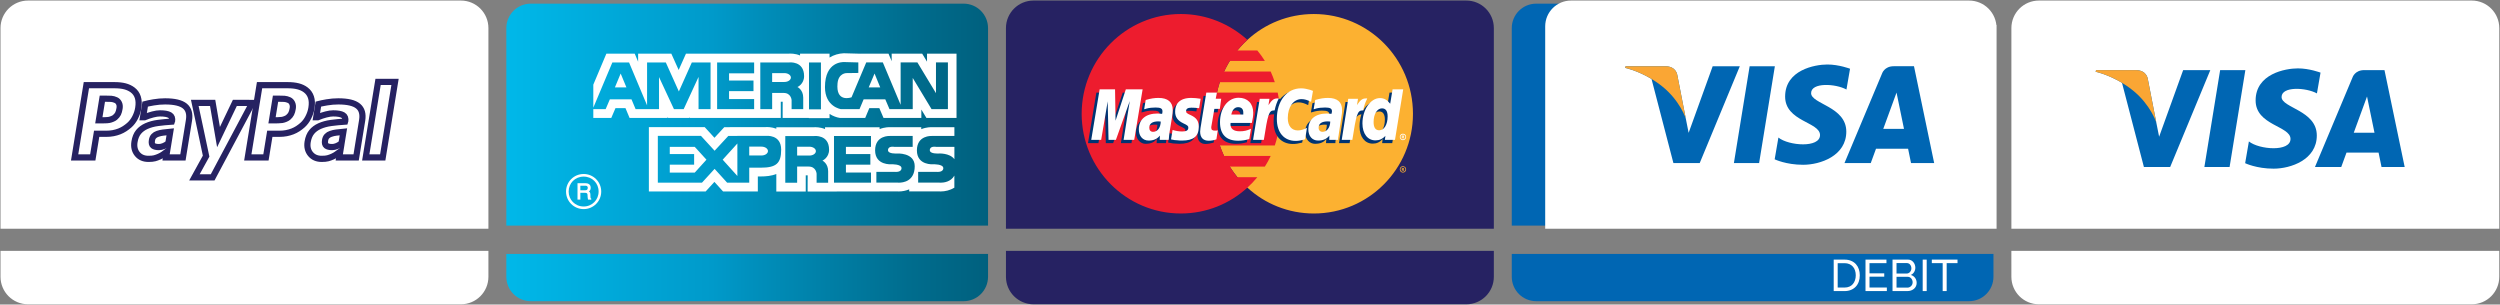 <?xml version="1.0" encoding="utf-8"?>
<!-- Generator: Adobe Illustrator 16.0.0, SVG Export Plug-In . SVG Version: 6.00 Build 0)  -->
<!DOCTYPE svg PUBLIC "-//W3C//DTD SVG 1.1//EN" "http://www.w3.org/Graphics/SVG/1.1/DTD/svg11.dtd">
<svg version="1.1" id="Layer_1" xmlns="http://www.w3.org/2000/svg" xmlns:xlink="http://www.w3.org/1999/xlink" x="0px" y="0px"
	 width="403.667px" height="49.167px" viewBox="0 0 403.667 49.167" enable-background="new 0 0 403.667 49.167"
	 xml:space="preserve">
<rect x="0" y="0" width="403.667" height="49.167" fill="#808080" stroke="none"/>
<g>
	<g>
		<g>
			<path fill="#FFFFFF" stroke="#FFFFFF" stroke-miterlimit="10" d="M399.111,0.59h-69.896c-2.18,0-3.942,1.77-3.942,3.943V36.43
				h77.778V4.533C403.05,2.359,401.287,0.59,399.111,0.59z"/>
			<path fill="#FFFFFF" stroke="#FFFFFF" stroke-miterlimit="10" d="M325.271,44.688c0,2.181,1.764,3.944,3.943,3.944h69.896
				c2.177,0,3.938-1.766,3.938-3.944v-3.685H325.27L325.271,44.688L325.271,44.688z"/>
		</g>
	</g>
	<g>
		<g>
			<path fill="#262262" stroke="#262262" stroke-miterlimit="10" d="M236.768,0.59h-69.895c-2.18,0-3.945,1.77-3.945,3.943V36.43
				h77.778V4.533C240.707,2.359,238.943,0.59,236.768,0.59z"/>
			<path fill="#262262" stroke="#262262" stroke-miterlimit="10" d="M162.928,44.688c0,2.181,1.766,3.944,3.945,3.944h69.895
				c2.176,0,3.938-1.766,3.938-3.944v-3.685h-77.778V44.688L162.928,44.688z"/>
		</g>
	</g>
	<g>
		<g>
			
				<linearGradient id="SVGID_1_" gradientUnits="userSpaceOnUse" x1="182.716" y1="-134.003" x2="260.496" y2="-134.003" gradientTransform="matrix(1 0 0 -1 -100.96 -115.493)">
				<stop  offset="0" style="stop-color:#00B8E9"/>
				<stop  offset="0.427" style="stop-color:#009ACA"/>
				<stop  offset="0.508" style="stop-color:#0090BD"/>
				<stop  offset="0.835" style="stop-color:#006D8E"/>
				<stop  offset="1" style="stop-color:#00607E"/>
			</linearGradient>
			<path fill="url(#SVGID_1_)" d="M155.596,0.59H85.701c-2.18,0-3.945,1.77-3.945,3.943V36.43h77.779V4.533
				C159.535,2.359,157.771,0.59,155.596,0.59z"/>
			
				<linearGradient id="SVGID_2_" gradientUnits="userSpaceOnUse" x1="182.716" y1="-160.311" x2="260.496" y2="-160.311" gradientTransform="matrix(1 0 0 -1 -100.96 -115.493)">
				<stop  offset="0" style="stop-color:#00B8E9"/>
				<stop  offset="0.427" style="stop-color:#009ACA"/>
				<stop  offset="0.508" style="stop-color:#0090BD"/>
				<stop  offset="0.835" style="stop-color:#006D8E"/>
				<stop  offset="1" style="stop-color:#00607E"/>
			</linearGradient>
			<path fill="url(#SVGID_2_)" d="M81.756,44.688c0,2.181,1.766,3.944,3.945,3.944h69.895c2.176,0,3.939-1.766,3.939-3.944v-3.685
				H81.756V44.688z"/>
		</g>
	</g>
	<g>
		<g>
			<path fill="#FFFFFF" stroke="#FFFFFF" stroke-miterlimit="10" d="M74.424,0.59H4.528c-2.18,0-3.945,1.77-3.945,3.943V36.43h77.78
				V4.533C78.363,2.359,76.6,0.59,74.424,0.59z"/>
			<path fill="#FFFFFF" stroke="#FFFFFF" stroke-miterlimit="10" d="M0.583,44.688c0,2.181,1.766,3.944,3.945,3.944h69.896
				c2.176,0,3.939-1.766,3.939-3.944v-3.685H0.583V44.688z"/>
		</g>
	</g>
	<path fill="#0066B3" d="M249.996,4.254c0-2.02,1.639-3.664,3.666-3.664h-5.619c-2.178,0-3.942,1.77-3.942,3.943V36.43h5.896v-2.541
		V4.254z"/>
	<path fill="#FFFFFF" stroke="#FFFFFF" stroke-miterlimit="10" d="M321.878,4.533c0-2.174-1.764-3.943-3.938-3.943h-64.276
		c-2.027,0-3.666,1.645-3.666,3.664v29.635v2.541h71.883V4.533H321.878z"/>
	<path fill="#0066B3" d="M249.996,41.003H244.1v3.685c0,2.181,1.767,3.944,3.942,3.944h69.896c2.176,0,3.939-1.766,3.939-3.944
		v-1.494v-2.188h-71.883V41.003z"/>
	<path fill="#FFFFFF" d="M296.082,46.998v-5.078h1.76c0.404,0,0.762,0.066,1.068,0.201c0.309,0.133,0.563,0.313,0.77,0.543
		c0.205,0.229,0.359,0.498,0.461,0.805c0.104,0.309,0.154,0.636,0.154,0.984c0,0.385-0.058,0.734-0.172,1.047
		c-0.115,0.313-0.279,0.58-0.494,0.801c-0.215,0.223-0.474,0.395-0.775,0.516C298.55,46.938,298.212,47,297.841,47h-1.76V46.998z
		 M299.644,44.453c0-0.287-0.039-0.551-0.119-0.791c-0.078-0.24-0.195-0.447-0.35-0.619c-0.156-0.172-0.346-0.307-0.568-0.403
		c-0.225-0.099-0.48-0.146-0.766-0.146h-1.115v3.934h1.115c0.291,0,0.549-0.051,0.775-0.15s0.416-0.238,0.563-0.415
		c0.149-0.176,0.266-0.385,0.344-0.625C299.604,44.994,299.644,44.733,299.644,44.453z"/>
	<path fill="#FFFFFF" d="M304.664,46.425v0.572h-3.447v-5.078h3.383v0.572h-2.738v1.645h2.381v0.537h-2.381v1.752H304.664z"/>
	<path fill="#FFFFFF" d="M309.478,45.689c0,0.195-0.039,0.374-0.119,0.536c-0.078,0.162-0.186,0.301-0.32,0.415
		c-0.137,0.113-0.295,0.201-0.473,0.265c-0.18,0.062-0.371,0.093-0.576,0.093h-2.41v-5.078h2.525c0.176,0,0.336,0.039,0.479,0.115
		c0.144,0.075,0.267,0.176,0.365,0.297c0.1,0.121,0.178,0.26,0.232,0.414c0.054,0.155,0.082,0.313,0.082,0.469
		c0,0.252-0.063,0.486-0.189,0.701s-0.307,0.375-0.541,0.479c0.291,0.086,0.521,0.244,0.691,0.477
		C309.392,45.101,309.478,45.375,309.478,45.689z M306.224,42.477v1.694h1.615c0.115,0,0.219-0.021,0.313-0.067
		c0.097-0.045,0.179-0.104,0.248-0.183c0.067-0.075,0.123-0.166,0.164-0.269s0.062-0.211,0.062-0.325
		c0-0.119-0.021-0.23-0.058-0.336c-0.039-0.104-0.09-0.195-0.153-0.271c-0.064-0.076-0.144-0.137-0.236-0.18
		c-0.092-0.043-0.191-0.063-0.297-0.063H306.224z M308.828,45.576c0-0.115-0.021-0.227-0.063-0.334
		c-0.039-0.107-0.095-0.201-0.164-0.281c-0.067-0.082-0.149-0.146-0.246-0.193s-0.201-0.071-0.313-0.071h-1.816v1.745h1.766
		c0.119,0,0.229-0.023,0.33-0.072c0.1-0.047,0.188-0.109,0.264-0.188c0.076-0.078,0.138-0.171,0.181-0.275
		C308.806,45.798,308.828,45.689,308.828,45.576z"/>
	<path fill="#FFFFFF" d="M316.075,42.492h-1.752v4.506h-0.645v-4.506h-1.753v-0.572h4.148L316.075,42.492L316.075,42.492z"/>
	<g>
		<g>
			<polygon fill="#0066B3" points="284.037,26.333 279.966,26.333 282.509,10.695 286.582,10.695 			"/>
			<path fill="#0066B3" d="M276.541,10.695l-3.883,10.756l-0.459-2.316v0.002l-1.371-7.033c0,0-0.164-1.408-1.932-1.408h-6.416
				l-0.076,0.264c0,0,1.963,0.408,4.26,1.789l3.537,13.586h4.244l6.477-15.64L276.541,10.695L276.541,10.695z"/>
			<path fill="#0066B3" d="M308.568,26.333h3.738l-3.26-15.639h-3.273c-1.512,0-1.879,1.166-1.879,1.166l-6.072,14.473h4.242
				l0.85-2.32h5.178L308.568,26.333z M304.087,20.803l2.14-5.854l1.203,5.854H304.087z"/>
			<path fill="#0066B3" d="M298.141,14.455l0.58-3.357c0,0-1.794-0.684-3.662-0.684c-2.021,0-6.82,0.885-6.82,5.178
				c0,4.041,5.634,4.094,5.634,6.215s-5.054,1.742-6.72,0.402l-0.604,3.512c0,0,1.815,0.885,4.596,0.885
				c2.779,0,6.971-1.44,6.971-5.356c0-4.064-5.682-4.445-5.682-6.213C292.432,13.268,296.398,13.496,298.141,14.455z"/>
		</g>
		<path fill="#FAA634" d="M272.199,19.137l-1.371-7.033c0,0-0.164-1.408-1.932-1.408h-6.416l-0.076,0.264
			c0,0,3.086,0.641,6.045,3.035C271.275,16.283,272.199,19.137,272.199,19.137z"/>
	</g>
	<g>
		<g>
			<polygon fill="#0066B3" points="360.005,26.962 355.934,26.962 358.479,11.322 362.55,11.322 			"/>
			<path fill="#0066B3" d="M352.507,11.322l-3.881,10.756l-0.461-2.314h0.002l-1.371-7.033c0,0-0.164-1.408-1.93-1.408h-6.418
				l-0.076,0.264c0,0,1.963,0.408,4.26,1.789l3.537,13.588h4.242l6.48-15.641h-4.385V11.322z"/>
			<path fill="#0066B3" d="M384.537,26.962h3.738l-3.26-15.641h-3.273c-1.512,0-1.881,1.166-1.881,1.166l-6.07,14.475h4.242
				l0.85-2.324h5.177L384.537,26.962z M380.055,21.43l2.141-5.854l1.205,5.854H380.055z"/>
			<path fill="#0066B3" d="M374.107,15.082l0.582-3.357c0,0-1.793-0.684-3.662-0.684c-2.021,0-6.82,0.885-6.82,5.178
				c0,4.041,5.633,4.094,5.633,6.215s-5.053,1.742-6.719,0.402l-0.604,3.512c0,0,1.817,0.885,4.596,0.885
				c2.779,0,6.974-1.44,6.974-5.356c0-4.066-5.687-4.445-5.687-6.213C368.398,13.895,372.365,14.123,374.107,15.082z"/>
		</g>
		<path fill="#FAA634" d="M348.167,19.764l-1.371-7.033c0,0-0.164-1.408-1.93-1.408h-6.418l-0.076,0.264
			c0,0,3.086,0.641,6.043,3.035C347.244,16.91,348.167,19.764,348.167,19.764z"/>
	</g>
	<g>
		<path fill="#FCB131" d="M201.412,30.296c2.82,2.599,6.609,4.177,10.729,4.177c8.846,0,16.006-7.216,16.006-16.09
			c0-8.902-7.16-16.119-16.006-16.119c-4.119,0-7.908,1.576-10.729,4.176c-3.234,2.957-5.279,7.215-5.279,11.943
			C196.133,23.109,198.178,27.369,201.412,30.296L201.412,30.296z"/>
		<path fill="#FCB131" d="M226.018,27.339c0-0.276,0.224-0.498,0.498-0.498c0.305,0,0.524,0.222,0.524,0.498
			c0,0.304-0.221,0.525-0.524,0.525C226.24,27.867,226.018,27.643,226.018,27.339L226.018,27.339z M226.516,27.753
			c0.221,0,0.414-0.192,0.414-0.414c0-0.223-0.193-0.389-0.414-0.389c-0.192,0-0.388,0.166-0.388,0.389
			C226.128,27.561,226.322,27.753,226.516,27.753L226.516,27.753z M226.46,27.587h-0.11v-0.471h0.192c0.029,0,0.084,0,0.111,0.029
			c0.055,0.027,0.055,0.057,0.055,0.111c0,0.053-0.026,0.109-0.082,0.109l0.109,0.221h-0.139l-0.055-0.193h-0.082V27.587v-0.276
			h0.055c0.027,0,0.057,0,0.057,0c0.025,0,0.025-0.026,0.025-0.054c0-0.028,0-0.028-0.025-0.055c0,0-0.029,0-0.057,0h-0.055v0.107
			V27.587L226.46,27.587z"/>
		<path fill="#ED1C2E" d="M206.582,16.668c-0.055-0.58-0.166-1.133-0.274-1.715h-9.787c0.111-0.58,0.275-1.135,0.443-1.686h8.873
			c-0.192-0.58-0.414-1.162-0.662-1.713h-7.521c0.277-0.582,0.582-1.162,0.912-1.717h5.668c-0.358-0.578-0.772-1.16-1.217-1.686
			h-3.234c0.498-0.607,1.051-1.188,1.631-1.713c-2.848-2.572-6.605-4.176-10.754-4.176c-8.818,0-16.008,7.217-16.008,16.119
			c0,8.875,7.189,16.09,16.008,16.09c4.148,0,7.906-1.578,10.754-4.177l0,0l0,0c0.582-0.524,1.107-1.078,1.604-1.686h-3.234
			c-0.441-0.555-0.828-1.105-1.217-1.713h5.668c0.359-0.555,0.664-1.105,0.941-1.717h-7.521c-0.248-0.551-0.496-1.105-0.689-1.686
			h8.873c0.195-0.553,0.332-1.133,0.472-1.713c0.108-0.555,0.221-1.135,0.274-1.715c0.058-0.553,0.084-1.105,0.084-1.686
			C206.666,17.801,206.639,17.221,206.582,16.668L206.582,16.668z"/>
		<path fill="#FFFFFF" d="M226.018,22.113c0-0.303,0.224-0.525,0.498-0.525c0.305,0,0.524,0.223,0.524,0.525
			c0,0.277-0.221,0.525-0.524,0.525C226.24,22.639,226.018,22.391,226.018,22.113L226.018,22.113z M226.516,22.502
			c0.221,0,0.414-0.166,0.414-0.389c0-0.221-0.193-0.385-0.414-0.385c-0.192,0-0.388,0.164-0.388,0.385
			C226.128,22.336,226.322,22.502,226.516,22.502L226.516,22.502z M226.46,22.336h-0.11v-0.443h0.192c0.029,0,0.084,0,0.111,0
			c0.055,0.029,0.055,0.084,0.055,0.139c0,0.027-0.026,0.082-0.082,0.111l0.109,0.193h-0.139l-0.055-0.166h-0.082V22.336v-0.25
			h0.055c0.027,0,0.057,0,0.057-0.027c0.025,0,0.025-0.027,0.025-0.055c0,0,0-0.027-0.025-0.027c0-0.029-0.029,0-0.057,0h-0.055
			v0.109V22.336L226.46,22.336z"/>
		<path fill="#003473" d="M195.967,23.025c-0.525,0.139-0.912,0.223-1.299,0.223c-0.83,0-1.328-0.525-1.328-1.465
			c0-0.195,0.027-0.389,0.057-0.609l0.109-0.637l0.084-0.525l0.746-4.533h1.658l-0.193,0.994h1.051l-0.25,1.66h-1.049l-0.443,2.709
			c-0.027,0.139-0.027,0.221-0.027,0.275c0,0.359,0.166,0.5,0.58,0.5c0.193,0,0.359-0.029,0.525-0.057L195.967,23.025
			L195.967,23.025z"/>
		<path fill="#003473" d="M201.33,22.973c-0.607,0.166-1.16,0.248-1.77,0.248c-1.879,0-2.959-0.996-2.959-2.961
			c0-2.293,1.273-3.949,3.043-3.949c1.41,0,2.322,0.938,2.322,2.404c0,0.496-0.057,0.967-0.193,1.629h-3.457
			c-0.027,0.111-0.027,0.168-0.027,0.223c0,0.773,0.525,1.162,1.521,1.162c0.635,0,1.188-0.141,1.797-0.414L201.33,22.973
			L201.33,22.973z M200.309,19.018c0-0.139,0-0.248,0-0.332c0-0.553-0.307-0.857-0.832-0.857c-0.553,0-0.939,0.416-1.104,1.189
			H200.309L200.309,19.018z"/>
		<polygon fill="#003473" points="182.695,23.109 180.982,23.109 181.979,16.834 179.738,23.109 178.549,23.109 178.412,16.861 
			177.361,23.109 175.674,23.109 177.029,14.953 179.545,14.953 179.6,19.984 181.287,14.953 184.051,14.953 		"/>
		<path fill="#003473" d="M186.871,20.15c-0.166-0.027-0.221-0.027-0.332-0.027c-0.996,0-1.492,0.389-1.492,0.994
			c0,0.418,0.248,0.693,0.635,0.693C186.512,21.811,186.844,21.117,186.871,20.15L186.871,20.15z M188.254,23.109h-1.494
			l0.027-0.691c-0.387,0.525-0.912,0.803-1.822,0.803c-0.83,0-1.549-0.748-1.549-1.826c0-0.303,0.055-0.58,0.137-0.857
			c0.277-1.021,1.301-1.658,2.877-1.686c0.193,0,0.496,0,0.773,0.027c0.055-0.223,0.055-0.303,0.055-0.441
			c0-0.443-0.359-0.58-1.16-0.58c-0.498,0-1.051,0.082-1.438,0.221l-0.25,0.055l-0.109,0.027l0.248-1.492
			c0.801-0.248,1.383-0.357,2.02-0.357c1.49,0,2.293,0.688,2.293,1.961c0,0.33,0.027,0.58-0.082,1.299l-0.389,2.377l-0.055,0.416
			l-0.027,0.332l-0.027,0.221L188.254,23.109L188.254,23.109z"/>
		<path fill="#003473" d="M209.68,16.529c0.498,0,0.938,0.139,1.549,0.443l0.304-1.77c-0.166-0.084-0.222-0.084-0.441-0.166
			l-0.691-0.193c-0.221-0.055-0.496-0.084-0.803-0.084c-0.855,0-1.354,0.029-1.879,0.332c-0.277,0.193-0.635,0.443-1.023,0.885
			l-0.221-0.055l-1.77,1.242l0.082-0.691h-1.824l-1.079,6.637h1.743l0.635-3.566c0,0,0.25-0.498,0.359-0.664
			c0.332-0.414,0.608-0.414,0.969-0.414c0.055,0,0.111,0,0.139,0c-0.055,0.387-0.084,0.803-0.084,1.271
			c0,2.156,1.217,3.512,3.098,3.512c0.469,0,0.883-0.057,1.521-0.223l0.305-1.879c-0.553,0.305-1.051,0.441-1.467,0.441
			c-1.021,0-1.629-0.773-1.629-1.99C207.468,17.801,208.38,16.529,209.68,16.529L209.68,16.529z"/>
		<path fill="#003473" d="M224.359,14.953l-0.387,2.322c-0.414-0.635-0.912-0.939-1.576-0.939c-0.914,0-1.77,0.525-2.295,1.521
			v-0.029l-1.105-0.664l0.111-0.691h-1.852l-1.053,6.637h1.715l0.58-3.566c0,0,0.442-0.498,0.553-0.664
			c0.277-0.332,0.553-0.387,0.775-0.414c-0.193,0.553-0.306,1.217-0.306,1.963c0,1.658,0.856,2.764,2.129,2.764
			c0.636,0,1.134-0.219,1.604-0.746l-0.084,0.664h1.633l1.326-8.156h-1.77V14.953z M222.23,21.535c-0.58,0-0.885-0.443-0.885-1.301
			c0-1.301,0.553-2.24,1.355-2.24c0.606,0,0.911,0.471,0.911,1.301C223.613,20.621,223.061,21.535,222.23,21.535L222.23,21.535z"/>
		<path fill="#003473" d="M214.24,20.15c-0.166-0.027-0.219-0.027-0.33-0.027c-0.996,0-1.492,0.389-1.492,0.994
			c0,0.418,0.248,0.693,0.636,0.693C213.88,21.811,214.212,21.117,214.24,20.15L214.24,20.15z M215.623,23.109h-1.52l0.055-0.691
			c-0.387,0.525-0.912,0.803-1.824,0.803c-0.856,0-1.604-0.719-1.604-1.826c0-1.576,1.188-2.543,3.068-2.543
			c0.193,0,0.498,0,0.746,0.027c0.055-0.223,0.084-0.303,0.084-0.441c0-0.443-0.359-0.58-1.189-0.58
			c-0.471,0-1.051,0.082-1.438,0.221l-0.224,0.055l-0.108,0.027l0.248-1.492c0.803-0.248,1.383-0.357,2.02-0.357
			c1.492,0,2.266,0.688,2.266,1.961c0,0.33,0.055,0.58-0.082,1.299l-0.358,2.377l-0.056,0.416l-0.057,0.332l-0.027,0.221V23.109
			L215.623,23.109z"/>
		<path fill="#003473" d="M191.875,17.885c0.332,0,0.801,0.027,1.299,0.109l0.25-1.547c-0.498-0.057-1.162-0.137-1.549-0.137
			c-1.936,0-2.57,1.049-2.57,2.266c0,0.801,0.359,1.381,1.299,1.824c0.691,0.332,0.801,0.387,0.801,0.691
			c0,0.414-0.357,0.662-1.023,0.662c-0.523,0-1.021-0.082-1.574-0.277l-0.193,1.521l0.027,0.027l0.332,0.057
			c0.109,0.027,0.248,0.057,0.441,0.082c0.414,0.027,0.775,0.057,0.996,0.057c1.936,0,2.736-0.748,2.736-2.213
			c0-0.912-0.441-1.465-1.299-1.852c-0.746-0.334-0.83-0.387-0.83-0.691C191.018,18.16,191.35,17.885,191.875,17.885L191.875,17.885
			z"/>
		<path fill="#FFFFFF" d="M212.001,14.676l-0.305,1.771c-0.607-0.305-1.051-0.443-1.547-0.443c-1.301,0-2.213,1.271-2.213,3.07
			c0,1.242,0.609,1.988,1.631,1.988c0.414,0,0.912-0.137,1.465-0.414l-0.303,1.854c-0.637,0.164-1.051,0.248-1.521,0.248
			c-1.879,0-3.041-1.355-3.041-3.539c0-2.9,1.604-4.947,3.898-4.947c0.305,0,0.58,0.025,0.803,0.082l0.689,0.166
			C211.779,14.594,211.835,14.623,212.001,14.676L212.001,14.676z"/>
		<path fill="#FFFFFF" d="M206.416,15.893c-0.055,0-0.108,0-0.164,0c-0.58,0-0.914,0.277-1.438,1.08l0.166-1.025h-1.574
			l-1.078,6.637h1.74c0.638-4.064,0.802-4.756,1.634-4.756c0.055,0,0.055,0,0.108,0c0.166-0.801,0.387-1.381,0.664-1.906
			L206.416,15.893L206.416,15.893z"/>
		<path fill="#FFFFFF" d="M196.408,22.502c-0.469,0.164-0.855,0.221-1.242,0.221c-0.885,0-1.383-0.498-1.383-1.465
			c0-0.166,0.027-0.389,0.055-0.58l0.111-0.666l0.082-0.523l0.748-4.535h1.713l-0.193,0.994h0.885l-0.221,1.633h-0.885l-0.471,2.764
			c-0.027,0.111-0.027,0.193-0.027,0.277c0,0.332,0.166,0.471,0.58,0.471c0.193,0,0.359,0,0.471-0.055L196.408,22.502
			L196.408,22.502z"/>
		<path fill="#FFFFFF" d="M189.746,18.051c0,0.828,0.387,1.408,1.301,1.852c0.717,0.332,0.828,0.441,0.828,0.719
			c0,0.416-0.305,0.607-0.996,0.607c-0.523,0-0.994-0.082-1.547-0.248l-0.25,1.521l0.084,0.025l0.305,0.057
			c0.109,0.027,0.248,0.055,0.469,0.055c0.387,0.057,0.719,0.057,0.939,0.057c1.826,0,2.682-0.691,2.682-2.213
			c0-0.912-0.359-1.438-1.215-1.852c-0.746-0.334-0.83-0.414-0.83-0.719c0-0.359,0.305-0.525,0.857-0.525
			c0.332,0,0.801,0.027,1.244,0.084l0.248-1.523c-0.441-0.082-1.133-0.137-1.52-0.137C190.41,15.811,189.719,16.834,189.746,18.051
			L189.746,18.051z"/>
		<path fill="#FFFFFF" d="M225.244,22.584h-1.631l0.082-0.637c-0.469,0.498-0.967,0.719-1.602,0.719
			c-1.273,0-2.104-1.078-2.104-2.736c0-2.211,1.302-4.092,2.822-4.092c0.688,0,1.188,0.305,1.658,0.912l0.387-2.322h1.715
			L225.244,22.584L225.244,22.584z M222.701,21.037c0.801,0,1.354-0.941,1.354-2.24c0-0.857-0.304-1.301-0.91-1.301
			c-0.774,0-1.354,0.912-1.354,2.211C221.789,20.592,222.093,21.037,222.701,21.037L222.701,21.037z"/>
		<path fill="#FFFFFF" d="M201.717,22.445c-0.607,0.193-1.16,0.277-1.797,0.277c-1.934,0-2.93-1.023-2.93-2.986
			c0-2.266,1.271-3.953,3.012-3.953c1.439,0,2.352,0.939,2.352,2.406c0,0.496-0.057,0.967-0.221,1.658h-3.43
			c-0.027,0.082-0.027,0.137-0.027,0.193c0,0.773,0.525,1.16,1.521,1.16c0.635,0,1.188-0.109,1.797-0.414L201.717,22.445
			L201.717,22.445z M200.75,18.492c0-0.139,0-0.248,0-0.332c0-0.553-0.305-0.855-0.83-0.855c-0.553,0-0.939,0.414-1.105,1.188
			L200.75,18.492L200.75,18.492z"/>
		<polygon fill="#FFFFFF" points="183.139,22.584 181.424,22.584 182.42,16.311 180.182,22.584 178.992,22.584 178.854,16.363 
			177.803,22.584 176.199,22.584 177.555,14.428 180.043,14.428 180.125,19.488 181.783,14.428 184.494,14.428 		"/>
		<path fill="#FFFFFF" d="M187.424,19.627c-0.166,0-0.248-0.029-0.387-0.029c-0.967,0-1.465,0.359-1.465,1.023
			c0,0.416,0.221,0.664,0.607,0.664C186.898,21.285,187.396,20.621,187.424,19.627L187.424,19.627z M188.695,22.584h-1.438
			l0.027-0.691c-0.441,0.553-1.023,0.803-1.824,0.803c-0.939,0-1.576-0.719-1.576-1.797c0-1.631,1.105-2.572,3.041-2.572
			c0.193,0,0.443,0.027,0.719,0.057c0.055-0.223,0.055-0.305,0.055-0.416c0-0.441-0.303-0.607-1.104-0.607
			c-0.498,0-1.053,0.055-1.439,0.166l-0.248,0.082l-0.166,0.027l0.248-1.492c0.857-0.25,1.439-0.332,2.074-0.332
			c1.494,0,2.295,0.662,2.295,1.936c0,0.332-0.027,0.58-0.139,1.328l-0.387,2.348l-0.055,0.416l-0.027,0.332l-0.029,0.248
			L188.695,22.584L188.695,22.584z"/>
		<path fill="#FFFFFF" d="M214.794,19.627c-0.194,0-0.276-0.029-0.389-0.029c-0.994,0-1.492,0.359-1.492,1.023
			c0,0.416,0.248,0.664,0.635,0.664C214.24,21.285,214.766,20.621,214.794,19.627L214.794,19.627z M216.066,22.584h-1.438
			l0.024-0.691c-0.44,0.553-1.021,0.803-1.823,0.803c-0.939,0-1.576-0.719-1.576-1.797c0-1.631,1.106-2.572,3.043-2.572
			c0.19,0,0.44,0.027,0.69,0.057c0.056-0.223,0.082-0.305,0.082-0.416c0-0.441-0.305-0.607-1.104-0.607
			c-0.498,0-1.078,0.055-1.465,0.166l-0.224,0.082l-0.166,0.027l0.25-1.492c0.856-0.25,1.438-0.332,2.072-0.332
			c1.493,0,2.269,0.662,2.269,1.936c0,0.332,0,0.58-0.138,1.328l-0.36,2.348l-0.056,0.416l-0.058,0.332l-0.024,0.248L216.066,22.584
			L216.066,22.584z"/>
		<path fill="#FFFFFF" d="M220.71,15.893c-0.055,0-0.11,0-0.166,0c-0.58,0-0.912,0.277-1.438,1.08l0.166-1.025h-1.576l-1.051,6.637
			h1.713c0.637-4.064,0.803-4.756,1.631-4.756c0.057,0,0.057,0,0.111,0c0.166-0.801,0.387-1.381,0.662-1.906L220.71,15.893
			L220.71,15.893z"/>
	</g>
	<g>
		<g>
			<polygon fill="#FFFFFF" points="141.211,11.871 142.129,14.117 140.266,14.117 			"/>
			<path fill="#FFFFFF" d="M124.676,11.805h1.98c0.574,0,1.047,0.32,1.047,0.715c0,0.396-0.473,0.715-1.047,0.715h-1.98V11.805z"/>
			<polygon fill="#FFFFFF" points="100.217,11.871 99.285,14.117 101.148,14.117 			"/>
			<path fill="#FFFFFF" d="M111.346,18.885c0,0.033,0,0.16,0,0.16h4.42h0.357h5.195h1.84h2.912c0,0,0-2.023,0-2.617
				c0.113,0,0.27,0,0.311,0c-0.002,0.189-0.008,1.197-0.008,1.197v1.42h4.227v0.025h3.346v-0.674
				c0.576,0.363,1.16,0.566,1.609,0.633l0.102,0.016h4.045c0,0,0.516-1.23,0.662-1.582c0.639,0,0.986,0,1.619,0
				c0.154,0.357,0.678,1.582,0.678,1.582h6.107c0,0,0-1.246,0-1.357c0.094,0.156,0.818,1.357,0.818,1.357h4.861V8.664h-4.764
				c0,0,0,1.086,0,1.293c-0.078-0.129-0.781-1.293-0.781-1.293h-4.926c0,0,0,0.92,0,1.215c-0.014-0.031-0.51-1.215-0.51-1.215H138.9
				l-0.002,0.008c-0.1-0.004-2.656-0.072-2.656-0.072c-0.801,0.035-1.598,0.258-2.297,0.691V8.664h-1.418h-3.346v0.291
				c-0.795-0.33-1.563-0.313-1.855-0.291h-4.168h-1.418h-0.422h-5.195h-1.418h-0.357h-3.588c0,0-0.799,1.787-1.178,2.635
				c-0.383-0.852-1.186-2.635-1.186-2.635h-5.361c0,0,0,1.117,0,1.307c-0.021-0.053-0.549-1.307-0.549-1.307h-4.578l-2.109,5.006
				v3.713l3.076-7.301h2.695l2.91,6.932v-6.932h3.025l2.107,4.686l2.094-4.686h3.025v7.543h-1.941v-5.207l-2.4,5.207h-1.57
				l-2.412-5.182v5.182h-1.672h-0.256h-1.852l-0.662-1.582h-3.5l-0.676,1.582h-1.992v1.42H98.7c0,0,0.523-1.225,0.678-1.582
				c0.635,0,0.98,0,1.617,0c0.146,0.352,0.662,1.582,0.662,1.582h6.143c0,0,0-0.15,0-0.193c0.031,0.07,0.088,0.193,0.088,0.193
				h3.383C111.271,19.045,111.324,18.934,111.346,18.885z M136.23,10.018l2.361,0.064v1.697l-1.939,0.025c0,0-1.264,0-1.418,1.646
				c-0.02,0.189-0.027,0.363-0.025,0.525c0.006,2.549,2.213,1.758,2.285,1.736l2.375-5.631h2.68l2.873,6.842V10.08h2.707l3,4.965
				V10.08h1.928v7.543h-2.643l-3.039-5.039v5.039h-1.646h-0.307h-1.799l-0.678-1.582h-3.498l-0.664,1.582h-1.762h-0.318h-0.92
				c0,0-2.578-0.369-2.578-3.561C133.205,9.877,136.129,10.043,136.23,10.018z M130.627,10.082h1.926v7.57h-1.926V10.082z
				 M122.762,10.082h4.648c0,0,2.424-0.293,2.424,2.209c0,1.303-1.072,1.76-1.072,1.76s0.932,0.436,0.932,1.711v1.863h-1.877v-1.467
				c0,0-0.076-1.15-1.275-1.15h-1.865v2.617h-1.914L122.762,10.082L122.762,10.082z M115.791,10.082h5.977v1.76h-4.049v1.164h3.945
				v1.707h-3.945v1.279h4.049v1.633h-5.977V10.082z"/>
		</g>
		<g>
			<path fill="none" d="M154.104,25.71v2.642c0.209-0.373,0.344-0.858,0.344-1.509C154.447,26.36,154.313,25.996,154.104,25.71z"/>
			<rect x="154.104" y="21.953" fill="none" width="0.002" height="1.762"/>
			<path fill="#FFFFFF" d="M150.133,24.252c0,0.623,1.393,0.535,1.393,0.535s1.809-0.129,2.578,0.923v-1.996h-2.949
				C151.154,23.715,150.133,23.51,150.133,24.252z"/>
			<path fill="#FFFFFF" d="M150.439,21.953h3.664v-1.418l-3.607,0.002c-0.117-0.006-0.898-0.027-1.74,0.318v-0.32l-5.012,0.002
				c-0.119-0.006-0.885-0.027-1.717,0.309v-0.297h-1.42h-7.391v0.291c-0.793-0.326-1.559-0.314-1.854-0.291h-6.012v0.236
				c-0.752-0.283-1.453-0.281-1.721-0.262h-4.598l-1.469,0.012h-0.619c0,0-1.004,1.086-1.582,1.713
				c-0.576-0.631-1.576-1.725-1.576-1.725h-9.014v10.395h9.166c0,0,0.92-1.006,1.414-1.549c0.49,0.541,1.404,1.549,1.404,1.549
				h5.609c0,0,0-1.938,0-2.426c0.17,0,0.459,0,0.459,0c0.85,0,1.744-0.082,2.525-0.398v2.837h4.752c0,0,0-2.022,0-2.617
				c0.115,0,0.271,0,0.313,0c-0.002,0.188-0.008,1.196-0.008,1.196v1.421h4.701v-0.013h6.918v-0.016l2.859-0.002
				c0.113,0.006,0.23,0.014,0.23,0.014c0.563,0,1.146-0.115,1.695-0.34v0.33l4.826-0.004c0.113,0.006,0.232,0.014,0.232,0.014
				c0.75,0,1.547-0.192,2.232-0.61v-1.951c-0.574,1.022-1.717,1.144-2.207,1.144c-0.143,0-0.23-0.011-0.23-0.011h-3.41V27.75h2.977
				c0,0,1.084,0.127,1.084-0.599c0-0.68-1.621-0.627-1.621-0.627s-2.643,0.229-2.643-2.247
				C148.053,21.813,150.439,21.953,150.439,21.953z M122.852,27.074h-1.875V29.5h-1.891h-1.674l-2.027-2.234L113.34,29.5h-1.16
				h-5.963v-7.558h5.963h1.008l2.197,2.398l2.209-2.387h1.467v-0.012h4.646c0,0,2.426-0.268,2.426,2.219
				C126.133,26.382,125.328,27.074,122.852,27.074z M133.717,27.647v1.862h-1.863v-1.467c0,0-0.078-1.147-1.277-1.147h-1.865v2.614
				h-1.914v-7.542h4.646c0,0,2.426-0.293,2.426,2.209c0,1.301-1.072,1.76-1.072,1.76S133.717,26.371,133.717,27.647z
				 M140.635,23.715h-4.047v1.16h3.945v1.712h-3.945v1.277h4.047v1.633h-5.973v-7.532h5.973V23.715z M145.145,29.496
				c-0.145,0-0.232-0.011-0.232-0.011h-3.408V27.75h2.988c0,0,1.072,0.127,1.072-0.599c0-0.68-1.621-0.627-1.621-0.627
				s-2.643,0.229-2.643-2.247c0-2.465,2.385-2.324,2.385-2.324h3.68v1.762h-2.963c0,0-1.021-0.205-1.021,0.537
				c0,0.623,1.391,0.535,1.391,0.535s2.924-0.215,2.924,2.056C147.695,29.28,145.811,29.496,145.145,29.496z"/>
			<polygon fill="#FFFFFF" points="119.061,28.416 119.061,23.168 116.688,25.785 			"/>
			<path fill="#FFFFFF" d="M130.691,23.689h-1.98v1.43h1.98c0.574,0,1.047-0.318,1.047-0.715S131.266,23.689,130.691,23.689z"/>
			<polygon fill="#FFFFFF" points="108.146,23.715 108.146,24.875 112.078,24.875 112.078,26.587 108.146,26.587 108.146,27.867 
				112.18,27.867 114.068,25.785 112.18,23.715 			"/>
			<path fill="#FFFFFF" d="M122.953,23.676h-1.977v1.43h1.977c0.576,0,1.047-0.318,1.047-0.713
				C124,23.996,123.529,23.676,122.953,23.676z"/>
		</g>
	</g>
	<path fill="#FFFFFF" d="M91.396,30.93c0-1.572,1.264-2.837,2.848-2.837c1.57,0,2.834,1.265,2.834,2.837
		c0,1.569-1.264,2.834-2.834,2.834C92.66,33.764,91.396,32.5,91.396,30.93 M91.818,30.93c0,1.325,1.033,2.411,2.426,2.411
		c1.377,0,2.412-1.086,2.412-2.411c0-1.343-1.02-2.414-2.412-2.414C92.84,28.516,91.818,29.587,91.818,30.93 M94.945,32.233
		c-0.063-0.217-0.076-0.612-0.076-0.705c0-0.19-0.025-0.396-0.383-0.396h-0.779v1.101h-0.459v-2.655h1.238
		c0.42,0,0.895,0.139,0.895,0.739c0,0.332-0.141,0.483-0.293,0.603c0.127,0.063,0.23,0.178,0.24,0.471l0.014,0.461
		c0.014,0.139,0.025,0.166,0.127,0.229v0.154L94.945,32.233 M93.707,30.725h0.74c0.244,0,0.459-0.063,0.459-0.384
		c0-0.332-0.229-0.356-0.395-0.356h-0.805L93.707,30.725"/>
	<g>
		<path fill="#FFFFFF" stroke="#262262" stroke-miterlimit="10" d="M22.324,17.438c0.107-0.676,0.083-1.256-0.076-1.746
			c-0.161-0.486-0.439-0.873-0.832-1.168c-0.351-0.264-0.767-0.459-1.229-0.582c-0.468-0.123-1.044-0.188-1.713-0.188
			c-1.509,0-3.015,0-4.527,0c-0.313,1.943-0.633,3.891-0.949,5.832c-0.313,1.941-0.63,3.889-0.948,5.83c0.977,0,1.952,0,2.93,0
			c0.209-1.271,0.418-2.542,0.626-3.813c0.506,0,1.021,0,1.535,0c0.411,0,0.798-0.035,1.144-0.102
			c0.34-0.064,0.676-0.164,0.982-0.281c0.308-0.121,0.592-0.268,0.859-0.441c0.262-0.172,0.514-0.361,0.742-0.561
			c0.378-0.332,0.689-0.74,0.943-1.23C22.065,18.494,22.238,17.98,22.324,17.438z M19.305,17.504
			c-0.054,0.359-0.143,0.641-0.243,0.85c-0.104,0.209-0.27,0.408-0.497,0.604c-0.11,0.092-0.262,0.178-0.448,0.25
			c-0.188,0.076-0.362,0.133-0.519,0.158c-0.188,0.031-0.413,0.045-0.657,0.051c-0.246,0.006-0.498,0.01-0.782,0.01
			c-0.067,0-0.141,0-0.201,0c0.189-1.164,0.38-2.33,0.569-3.494c0.133,0,0.273,0,0.414,0c0.428,0,0.775,0.006,1.02,0.025
			c0.252,0.02,0.503,0.088,0.766,0.209c0.199,0.092,0.367,0.252,0.484,0.49C19.328,16.895,19.356,17.178,19.305,17.504z"/>
		<path fill="#FFFFFF" stroke="#262262" stroke-miterlimit="10" d="M29.851,17.127c-0.611-0.502-1.67-0.758-3.194-0.758
			c-0.606,0-1.233,0.055-1.856,0.16c-0.621,0.107-1.074,0.201-1.359,0.279c-0.11,0.709-0.229,1.414-0.346,2.123
			c0.073,0,0.156,0,0.235,0c0.44-0.184,0.894-0.334,1.339-0.451c0.457-0.119,0.844-0.174,1.166-0.174
			c0.714,0,1.242,0.092,1.568,0.275c0.326,0.183,0.456,0.523,0.373,1.006c0,0.018-0.004,0.035-0.01,0.049
			c-0.803,0.053-1.553,0.125-2.261,0.219c-0.702,0.092-1.32,0.264-1.858,0.504c-0.523,0.232-0.953,0.553-1.281,0.951
			c-0.33,0.402-0.544,0.932-0.649,1.584c-0.13,0.793,0.025,1.449,0.452,1.975c0.424,0.52,1.031,0.783,1.807,0.783
			c0.42,0,0.757-0.033,0.99-0.096c0.244-0.064,0.501-0.156,0.764-0.275c0.273-0.127,0.492-0.25,0.658-0.373
			c0.168-0.123,0.364-0.268,0.576-0.426c-0.051,0.311-0.102,0.623-0.152,0.934c0.906,0,1.811,0,2.725,0
			c0.162-0.996,0.323-1.996,0.486-2.99c0.161-0.996,0.321-1.996,0.486-2.992C30.679,18.398,30.46,17.631,29.851,17.127z
			 M27.186,23.123c-0.239,0.197-0.491,0.352-0.757,0.459c-0.27,0.111-0.525,0.166-0.766,0.166c-0.436,0-0.75-0.078-0.943-0.23
			c-0.196-0.154-0.256-0.439-0.189-0.852c0.043-0.281,0.139-0.506,0.301-0.676c0.161-0.17,0.368-0.299,0.62-0.379
			c0.296-0.1,0.591-0.17,0.883-0.203c0.294-0.035,0.68-0.07,1.149-0.121C27.382,21.898,27.282,22.512,27.186,23.123z"/>
		<path fill="#FFFFFF" stroke="#262262" stroke-miterlimit="10" d="M37.92,16.619c-0.44,0.924-0.884,1.842-1.323,2.764
			c-0.436,0.916-0.869,1.842-1.312,2.76c-0.156-0.918-0.32-1.84-0.475-2.76c-0.153-0.92-0.317-1.84-0.475-2.764
			c-0.965,0-1.926,0-2.884,0c0.307,1.434,0.616,2.865,0.921,4.297c0.303,1.43,0.601,2.865,0.909,4.294
			c-0.631,1.146-1.262,2.291-1.889,3.431c0.979,0,1.962,0,2.942,0c1.06-2.004,2.139-4.006,3.199-6.008
			c1.06-2.002,2.132-4.008,3.199-6.014C39.797,16.619,38.856,16.619,37.92,16.619z"/>
		<path fill="#FFFFFF" stroke="#262262" stroke-miterlimit="10" d="M50.288,17.438c0.107-0.676,0.086-1.256-0.078-1.746
			c-0.162-0.486-0.444-0.873-0.832-1.168c-0.347-0.268-0.764-0.461-1.228-0.582c-0.474-0.125-1.043-0.188-1.713-0.188
			c-1.507,0-3.014,0-4.526,0c-0.313,1.943-0.633,3.891-0.949,5.832s-0.631,3.889-0.95,5.83c0.979,0,1.956,0,2.931,0
			c0.209-1.271,0.415-2.542,0.621-3.813c0.514,0,1.02,0,1.534,0c0.411,0,0.8-0.035,1.144-0.102c0.352-0.066,0.68-0.166,0.984-0.281
			c0.31-0.123,0.598-0.268,0.863-0.441c0.262-0.172,0.51-0.361,0.737-0.561c0.381-0.336,0.691-0.74,0.942-1.23
			C50.024,18.494,50.202,17.98,50.288,17.438z M47.269,17.504c-0.057,0.359-0.139,0.639-0.246,0.85
			c-0.104,0.209-0.267,0.408-0.495,0.604c-0.111,0.092-0.263,0.178-0.445,0.25c-0.192,0.076-0.366,0.131-0.527,0.158
			c-0.183,0.027-0.408,0.045-0.653,0.051c-0.244,0.006-0.502,0.01-0.781,0.01c-0.073,0-0.139,0-0.199,0
			c0.189-1.164,0.379-2.33,0.568-3.494c0.134,0,0.273,0,0.412,0c0.432,0,0.775,0.006,1.023,0.025
			c0.249,0.02,0.502,0.088,0.765,0.209c0.199,0.092,0.364,0.254,0.478,0.49C47.282,16.895,47.323,17.178,47.269,17.504z"/>
		<path fill="#FFFFFF" stroke="#262262" stroke-miterlimit="10" d="M57.813,17.127c-0.617-0.504-1.669-0.758-3.193-0.758
			c-0.61,0-1.234,0.055-1.859,0.16c-0.618,0.107-1.071,0.201-1.355,0.279c-0.117,0.709-0.229,1.414-0.345,2.123
			c0.072,0,0.154,0,0.233,0c0.441-0.184,0.894-0.334,1.34-0.451c0.455-0.119,0.848-0.174,1.166-0.174
			c0.713,0,1.238,0.092,1.563,0.275c0.328,0.186,0.461,0.523,0.379,1.006c0,0.018-0.007,0.035-0.012,0.049
			c-0.802,0.053-1.557,0.125-2.26,0.219c-0.709,0.094-1.327,0.268-1.859,0.504c-0.527,0.234-0.959,0.555-1.281,0.951
			c-0.329,0.404-0.549,0.932-0.655,1.584c-0.128,0.793,0.025,1.449,0.459,1.975c0.427,0.515,1.027,0.783,1.808,0.783
			c0.418,0,0.75-0.033,0.986-0.096c0.241-0.064,0.5-0.152,0.766-0.275c0.268-0.123,0.485-0.25,0.652-0.373
			c0.174-0.127,0.364-0.268,0.583-0.426c-0.051,0.311-0.101,0.623-0.151,0.934c0.904,0,1.809,0,2.725,0
			c0.16-0.996,0.322-1.996,0.483-2.99c0.163-0.996,0.323-1.996,0.487-2.992C58.642,18.398,58.425,17.629,57.813,17.127z
			 M55.149,23.123c-0.239,0.197-0.497,0.352-0.759,0.459c-0.267,0.111-0.526,0.166-0.766,0.166c-0.435,0-0.748-0.078-0.941-0.23
			c-0.196-0.154-0.263-0.439-0.196-0.852c0.045-0.281,0.143-0.51,0.308-0.676c0.164-0.172,0.368-0.299,0.62-0.379
			c0.296-0.1,0.592-0.17,0.88-0.203c0.297-0.035,0.68-0.07,1.151-0.121C55.345,21.898,55.244,22.512,55.149,23.123z"/>
		<path fill="#FFFFFF" stroke="#262262" stroke-miterlimit="10" d="M61.045,13.229c-0.335,2.033-0.665,4.064-0.995,6.094
			c-0.328,2.029-0.656,4.063-0.992,6.094c0.914,0,1.824,0,2.74,0c0.329-2.032,0.662-4.064,0.994-6.094
			c0.331-2.029,0.658-4.061,0.992-6.094C62.868,13.229,61.96,13.229,61.045,13.229z"/>
	</g>
	<rect x="310.451" y="41.92" fill="#FFFFFF" width="0.645" height="5.078"/>
</g>
</svg>
